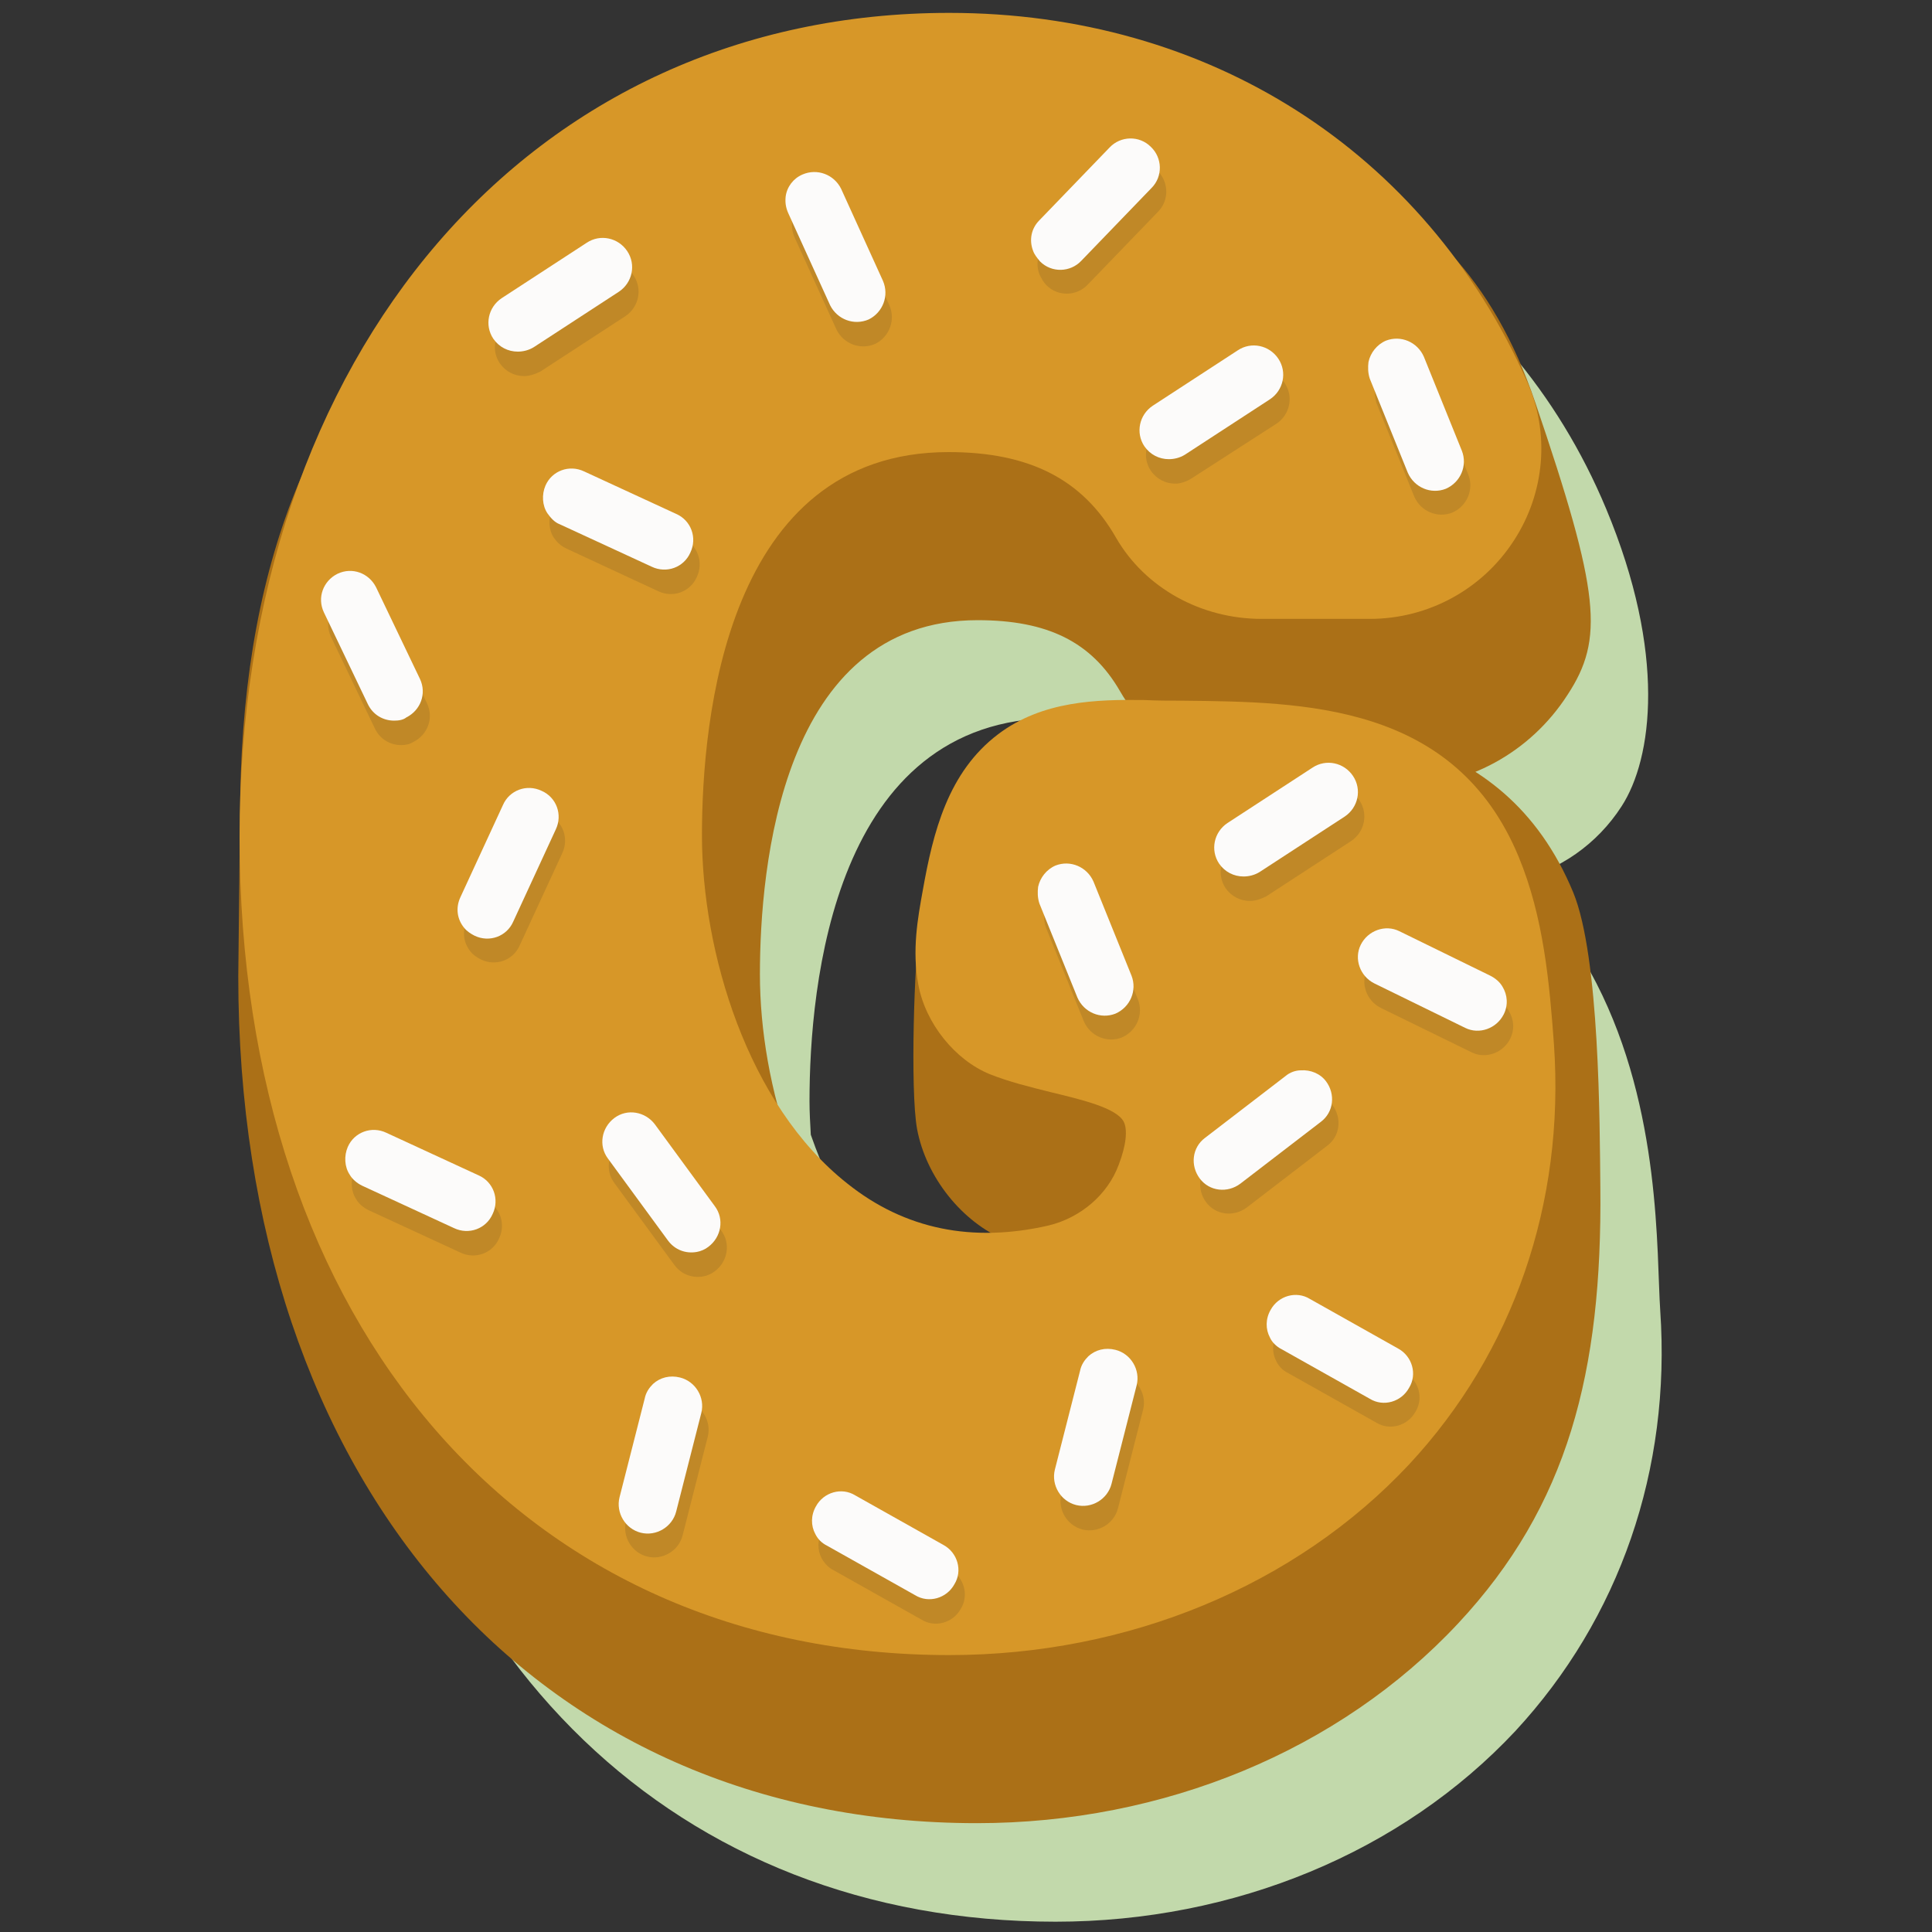 <?xml version="1.0" encoding="utf-8"?>
<!-- Generator: Adobe Illustrator 24.1.2, SVG Export Plug-In . SVG Version: 6.00 Build 0)  -->
<svg version="1.1" id="Calque_1" xmlns="http://www.w3.org/2000/svg" xmlns:xlink="http://www.w3.org/1999/xlink" x="0px" y="0px"
	 viewBox="0 0 300 300" style="enable-background:new 0 0 300 300;" xml:space="preserve">
<rect x="0" y="0" width="300" height="300" fill="#333333" stroke="none"/>
<style type="text/css">
	.st0{fill:#C2D9AB;}
	.st1{fill:#AB7017;}
	.st2{fill:#D79728;}
	.st3{opacity:0.13;}
	.st4{fill:#252422;}
	.st5{fill:#FCFBFA;}
</style>
<g>
	<path class="st0" d="M257.8,203.5c-0.6-8.9,0.2-31.1-9.9-50.8c-3.7-7.1-7.4-12.5-12.5-16c6.7-1.5,12.6-5.6,16.4-11.5
		c4.8-7.4,7-23.7-2.4-46.2c-15.1-36.2-49.6-57.2-89.8-57.2c-64.9,0-110.2,52.6-110.2,128c0,16.2,2,31.3,5.9,45.1
		c8.2,62.8,49.8,103.5,108.6,103.5c27.8,0,53.8-10.8,71.4-29.6C251.5,251.3,259.5,228.2,257.8,203.5z M189.8,128.4
		c-7.4-0.1-15.8,0.1-22.7,5.3c-7.8,5.9-10.1,15.2-11.7,24.2c-0.8,4.4-1.7,9.4-0.7,14.7c0.6,3.3,2.4,6.6,4.7,9.2
		c-0.7,3.8-1.2,8-0.3,12.4c1.1,6,5.7,11.7,11.1,13.9c1.7,0.7,3.5,1.2,5.3,1.7c-0.2,0-0.4,0.1-0.5,0.2c-11.8,2.7-22.3,0.6-31.2-6.5
		c-8.4-6.7-14.2-16.7-17.9-27.3c-0.1-1.8-0.2-3.5-0.2-5.2c0-17.9,3.7-59.5,38.3-59.5c12.5,0,20.8,4.2,26,13.3
		c0.8,1.3,1.7,2.5,2.7,3.7C191.7,128.5,190.7,128.4,189.8,128.4z"/>
	<g>
		<path class="st1" d="M151.7,283.1c29,0,56.3-11.3,74.7-31c17.1-18.3,22.4-39.1,22.1-67.7c-0.1-10-0.1-35.8-4.2-45.8
			c-11-26.6-37.2-26.8-56.3-27c-2,0-3.9,0-5.9-0.1c-8.1-0.2-17.5,0.2-25.5,6.2c-9.1,6.8-12.1,16.9-13.8,26.4
			c-0.8,4.5-1.5,25.1-0.4,31.2c1.4,7.5,7,14.5,13.8,17.3c3.3,1.4,6.8,2.2,10.2,3c2.2,0.5,6.4,1.5,8.1,2.4c-0.1,0.6-0.3,1.6-0.8,2.9
			c-1.2,3.2-4.1,5.7-7.7,6.6c-10.4,2.4-19.6,0.5-27.3-5.6c-14.3-11.4-20.7-33.6-20.7-50.6c0-16.5,3.3-55,33.8-55
			c10.9,0,17.7,3.4,22.1,11c5.3,9.2,15.5,14.9,26.5,14.9h16.8c10.6,0,20.4-5.3,26.2-14.3c5.7-8.7,5.1-15.7-5-45.4
			c-13.2-38.9-44.6-43.4-86.7-43.4c-66.7,0-113.2,28.3-114.4,104.7c0,1-0.3,26.8-0.3,27.8C37,230.3,83.1,283.1,151.7,283.1z"/>
		<path class="st2" d="M147.4,257c27.8,0,53.8-10.8,71.4-29.6c16.2-17.4,24.2-40.6,22.5-65.2c-0.7-9.6-1.6-19.8-5.5-29.2
			c-9.9-23.8-33.3-24-52.2-24.2c-2,0-3.9,0-5.9-0.1c-7.4-0.1-15.8,0.1-22.7,5.3c-7.8,5.9-10.1,15.2-11.7,24.2
			c-0.8,4.4-1.7,9.4-0.7,14.7c1.1,6,5.7,11.7,11.1,13.9c3,1.2,6.3,2,9.5,2.8c4.5,1.1,10.2,2.4,11.3,4.6c0.6,1.2,0.4,3.6-0.8,6.7
			c-1.7,4.6-5.9,8.2-10.9,9.4c-11.8,2.7-22.3,0.6-31.2-6.5C116,171.5,109,147.7,109,129.7c0-17.9,3.7-59.5,38.3-59.5
			c12.5,0,20.8,4.2,26,13.3c4.5,7.8,13.2,12.6,22.6,12.6h16.8c9.1,0,17.5-4.6,22.4-12.2c4.8-7.4,5.6-16.7,2-24.7
			C221.2,23.4,187.6,2,147.4,2C82.5,2,37.2,54.6,37.2,130C37.2,206,81.5,257,147.4,257z"/>
	</g>
	<g>
		<g class="st3">
			<path class="st4" d="M81.4,58.4c-1.5,0-2.9-0.7-3.8-2c-1.4-2.1-0.8-4.9,1.3-6.3l13.2-8.6c2.1-1.4,4.9-0.8,6.3,1.3
				c1.4,2.1,0.8,4.9-1.3,6.3l-13.2,8.6C83.1,58.1,82.2,58.4,81.4,58.4z"/>
		</g>
		<g class="st3">
			<path class="st4" d="M86,83.5c-0.8-1.2-0.9-2.9-0.3-4.3c1-2.3,3.7-3.3,6-2.2l14.3,6.6c2.3,1,3.3,3.7,2.2,6c-1,2.3-3.7,3.3-6,2.2
				L88,85.2C87.1,84.8,86.5,84.2,86,83.5z"/>
		</g>
		<g class="st3">
			<path class="st4" d="M123,34.3c0.2-1.5,1.2-2.8,2.6-3.4c2.3-1,4.9,0,6,2.2l6.5,14.3c1,2.3,0,4.9-2.2,6c-2.3,1-4.9,0-6-2.2
				l-6.5-14.3C123,36,122.9,35.1,123,34.3z"/>
		</g>
		<g class="st3">
			<path class="st4" d="M55.3,186.2c-0.8-1.2-0.9-2.9-0.3-4.3c1-2.3,3.7-3.3,6-2.2l14.3,6.6c2.3,1,3.3,3.7,2.2,6
				c-1,2.3-3.7,3.3-6,2.2l-14.3-6.6C56.4,187.5,55.7,186.9,55.3,186.2z"/>
		</g>
		<g class="st3">
			<path class="st4" d="M102.4,218.6c1.1-1,2.6-1.4,4.2-1c2.4,0.6,3.9,3.1,3.3,5.5l-3.9,15.3c-0.6,2.4-3.1,3.9-5.5,3.3
				c-2.4-0.6-3.9-3.1-3.3-5.5l3.9-15.3C101.3,220,101.8,219.2,102.4,218.6z"/>
		</g>
		<g class="st3">
			<path class="st4" d="M170,214.4c1.1-1,2.6-1.4,4.2-1c2.4,0.6,3.9,3.1,3.3,5.5l-3.9,15.3c-0.6,2.4-3.1,3.9-5.5,3.3
				c-2.4-0.6-3.9-3.1-3.3-5.5l3.9-15.3C168.9,215.7,169.4,215,170,214.4z"/>
		</g>
		<g class="st3">
			<path class="st4" d="M203,169.9c1.5-0.1,3,0.5,3.9,1.7c1.5,2,1.2,4.8-0.8,6.3l-12.5,9.6c-2,1.5-4.8,1.2-6.3-0.8
				c-1.5-2-1.2-4.8,0.8-6.3l12.5-9.6C201.3,170.3,202.2,170,203,169.9z"/>
		</g>
		<g class="st3">
			<path class="st4" d="M213.5,59.9c0.3-1.4,1.3-2.7,2.7-3.3c2.3-0.9,4.9,0.2,5.9,2.5l5.9,14.6c0.9,2.3-0.2,4.9-2.5,5.9
				c-2.3,0.9-4.9-0.2-5.9-2.5l-5.9-14.6C213.5,61.7,213.4,60.8,213.5,59.9z"/>
		</g>
		<g class="st3">
			<path class="st4" d="M127.6,242c-0.7-1.3-0.7-2.9,0.1-4.3c1.2-2.2,4-3,6.1-1.7l13.7,7.7c2.2,1.2,3,4,1.7,6.1
				c-1.2,2.2-4,3-6.1,1.7l-13.7-7.7C128.6,243.4,128,242.7,127.6,242z"/>
		</g>
		<g class="st3">
			<path class="st4" d="M198.2,211.4c-0.7-1.3-0.7-2.9,0.1-4.3c1.2-2.2,4-3,6.1-1.7l13.7,7.7c2.2,1.2,3,4,1.7,6.1
				c-1.2,2.2-4,3-6.1,1.7l-13.7-7.7C199.2,212.8,198.6,212.2,198.2,211.4z"/>
		</g>
		<g class="st3">
			<path class="st4" d="M182.5,75.1c-1.5,0-2.9-0.7-3.8-2c-1.4-2.1-0.8-4.9,1.3-6.3l13.2-8.6c2.1-1.4,4.9-0.8,6.3,1.3
				c1.4,2.1,0.8,4.9-1.3,6.3L185,74.3C184.2,74.8,183.3,75.1,182.5,75.1z"/>
		</g>
		<g class="st3">
			<path class="st4" d="M161.4,42.6c-0.6-1.6-0.3-3.4,1-4.7l10.9-11.3c1.7-1.8,4.6-1.9,6.4-0.1c1.8,1.7,1.9,4.6,0.1,6.4l-10.9,11.3
				c-1.7,1.8-4.6,1.9-6.4,0.1C162,43.8,161.7,43.2,161.4,42.6z"/>
		</g>
		<g class="st3">
			<path class="st4" d="M73.1,147.8c-1.1-1.3-1.4-3.1-0.6-4.8l6.6-14.3c1-2.3,3.7-3.3,6-2.2c2.3,1,3.3,3.7,2.2,6l-6.6,14.3
				c-1,2.3-3.7,3.3-6,2.2C74.1,148.7,73.5,148.3,73.1,147.8z"/>
		</g>
		<g class="st3">
			<path class="st4" d="M109.2,198.2c-1.7,0.3-3.4-0.3-4.5-1.8l-9.3-12.7c-1.5-2-1-4.8,1-6.3c2-1.5,4.8-1,6.3,1l9.3,12.7
				c1.5,2,1,4.8-1,6.3C110.5,197.8,109.8,198.1,109.2,198.2z"/>
		</g>
		<g class="st3">
			<path class="st4" d="M62.3,115.7c-1.7,0-3.3-0.9-4.1-2.6l-6.8-14.2c-1.1-2.3-0.1-4.9,2.1-6c2.3-1.1,4.9-0.1,6,2.1l6.8,14.2
				c1.1,2.3,0.1,4.9-2.1,6C63.6,115.6,62.9,115.7,62.3,115.7z"/>
		</g>
		<g>
			<path class="st5" d="M80.4,54.6c-1.5,0-2.9-0.7-3.8-2c-1.4-2.1-0.8-4.9,1.3-6.3l13.2-8.6c2.1-1.4,4.9-0.8,6.3,1.3
				c1.4,2.1,0.8,4.9-1.3,6.3l-13.2,8.6C82.1,54.4,81.2,54.6,80.4,54.6z"/>
		</g>
		<g>
			<path class="st5" d="M85,79.7c-0.8-1.2-0.9-2.9-0.3-4.3c1-2.3,3.7-3.3,6-2.2l14.3,6.6c2.3,1,3.3,3.7,2.2,6c-1,2.3-3.7,3.3-6,2.2
				l-14.3-6.6C86.1,81.1,85.5,80.4,85,79.7z"/>
		</g>
		<g>
			<path class="st5" d="M122,30.5c0.2-1.5,1.2-2.8,2.6-3.4c2.3-1,4.9,0,6,2.2l6.5,14.3c1,2.3,0,4.9-2.2,6c-2.3,1-4.9,0-6-2.2
				l-6.5-14.3C122,32.2,121.9,31.4,122,30.5z"/>
		</g>
		<g>
			<path class="st5" d="M54.3,182.4c-0.8-1.2-0.9-2.9-0.3-4.3c1-2.3,3.7-3.3,6-2.2l14.3,6.6c2.3,1,3.3,3.7,2.2,6
				c-1,2.3-3.7,3.3-6,2.2l-14.3-6.6C55.4,183.7,54.7,183.1,54.3,182.4z"/>
		</g>
		<g>
			<path class="st5" d="M101.4,214.9c1.1-1,2.6-1.4,4.2-1c2.4,0.6,3.9,3.1,3.3,5.5l-3.9,15.3c-0.6,2.4-3.1,3.9-5.5,3.3
				c-2.4-0.6-3.9-3.1-3.3-5.5l3.9-15.3C100.3,216.2,100.8,215.5,101.4,214.9z"/>
		</g>
		<g>
			<path class="st5" d="M169,210.6c1.1-1,2.6-1.4,4.2-1c2.4,0.6,3.9,3.1,3.3,5.5l-3.9,15.3c-0.6,2.4-3.1,3.9-5.5,3.3
				c-2.4-0.6-3.9-3.1-3.3-5.5l3.9-15.3C167.9,211.9,168.4,211.2,169,210.6z"/>
		</g>
		<g>
			<path class="st5" d="M202,166.2c1.5-0.1,3,0.5,3.9,1.7c1.5,2,1.2,4.8-0.8,6.3l-12.5,9.6c-2,1.5-4.8,1.2-6.3-0.8
				c-1.5-2-1.2-4.8,0.8-6.3l12.5-9.6C200.3,166.5,201.2,166.2,202,166.2z"/>
		</g>
		<g>
			<path class="st5" d="M212.5,56.2c0.3-1.4,1.3-2.7,2.7-3.3c2.3-0.9,4.9,0.2,5.9,2.5l5.9,14.6c0.9,2.3-0.2,4.9-2.5,5.9
				c-2.3,0.9-4.9-0.2-5.9-2.5l-5.9-14.6C212.4,57.9,212.4,57,212.5,56.2z"/>
		</g>
		<g>
			<path class="st5" d="M126.6,238.2c-0.7-1.3-0.7-2.9,0.1-4.3c1.2-2.2,4-3,6.1-1.7l13.7,7.7c2.2,1.2,3,4,1.7,6.1
				c-1.2,2.2-4,3-6.1,1.7l-13.7-7.7C127.6,239.6,127,239,126.6,238.2z"/>
		</g>
		<g>
			<path class="st5" d="M197.2,207.7c-0.7-1.3-0.7-2.9,0.1-4.3c1.2-2.2,4-3,6.1-1.7l13.7,7.7c2.2,1.2,3,4,1.7,6.1
				c-1.2,2.2-4,3-6.1,1.7l-13.7-7.7C198.2,209.1,197.5,208.4,197.2,207.7z"/>
		</g>
		<g>
			<path class="st5" d="M181.5,71.3c-1.5,0-2.9-0.7-3.8-2c-1.4-2.1-0.8-4.9,1.3-6.3l13.2-8.6c2.1-1.4,4.9-0.8,6.3,1.3
				c1.4,2.1,0.8,4.9-1.3,6.3l-13.2,8.6C183.2,71.1,182.3,71.3,181.5,71.3z"/>
		</g>
		<g class="st3">
			<path class="st4" d="M162.2,141.4c0.3-1.4,1.3-2.7,2.7-3.3c2.3-0.9,4.9,0.2,5.9,2.5l5.9,14.6c0.9,2.3-0.2,4.9-2.5,5.9
				c-2.3,0.9-4.9-0.2-5.9-2.5l-5.9-14.6C162.1,143.2,162.1,142.3,162.2,141.4z"/>
		</g>
		<g class="st3">
			<path class="st4" d="M234.3,157c0.8,1.3,0.9,2.9,0.2,4.3c-1.1,2.2-3.8,3.2-6,2.1l-14.1-6.9c-2.2-1.1-3.2-3.8-2.1-6
				c1.1-2.2,3.8-3.2,6-2.1l14.1,6.9C233.3,155.6,233.9,156.3,234.3,157z"/>
		</g>
		<g class="st3">
			<path class="st4" d="M194.1,139.9c-1.5,0-2.9-0.7-3.8-2c-1.4-2.1-0.8-4.9,1.3-6.3l13.2-8.6c2.1-1.4,4.9-0.8,6.3,1.3
				c1.4,2.1,0.8,4.9-1.3,6.3l-13.2,8.6C195.8,139.6,194.9,139.9,194.1,139.9z"/>
		</g>
		<g>
			<path class="st5" d="M161.2,137.7c0.3-1.4,1.3-2.7,2.7-3.3c2.3-0.9,4.9,0.2,5.9,2.5l5.9,14.6c0.9,2.3-0.2,4.9-2.5,5.9
				c-2.3,0.9-4.9-0.2-5.9-2.5l-5.9-14.6C161.1,139.4,161.1,138.5,161.2,137.7z"/>
		</g>
		<g>
			<path class="st5" d="M233.3,153.2c0.8,1.3,0.9,2.9,0.2,4.3c-1.1,2.2-3.8,3.2-6,2.1l-14.1-6.9c-2.2-1.1-3.2-3.8-2.1-6
				c1.1-2.2,3.8-3.2,6-2.1l14.1,6.9C232.2,151.9,232.9,152.5,233.3,153.2z"/>
		</g>
		<g>
			<path class="st5" d="M193.1,136.1c-1.5,0-2.9-0.7-3.8-2c-1.4-2.1-0.8-4.9,1.3-6.3l13.2-8.6c2.1-1.4,4.9-0.8,6.3,1.3
				c1.4,2.1,0.8,4.9-1.3,6.3l-13.2,8.6C194.8,135.9,193.9,136.1,193.1,136.1z"/>
		</g>
		<g>
			<path class="st5" d="M160.4,38.9c-0.6-1.6-0.3-3.4,1-4.7l10.9-11.3c1.7-1.8,4.6-1.9,6.4-0.1c1.8,1.7,1.9,4.6,0.1,6.4l-10.9,11.3
				c-1.7,1.8-4.6,1.9-6.4,0.1C161,40,160.6,39.5,160.4,38.9z"/>
		</g>
		<g>
			<path class="st5" d="M72.1,144.1c-1.1-1.3-1.4-3.1-0.6-4.8l6.6-14.3c1-2.3,3.7-3.3,6-2.2c2.3,1,3.3,3.7,2.2,6l-6.6,14.3
				c-1,2.3-3.7,3.3-6,2.2C73.1,145,72.5,144.6,72.1,144.1z"/>
		</g>
		<g>
			<path class="st5" d="M108.2,194.4c-1.7,0.3-3.4-0.3-4.5-1.8l-9.3-12.7c-1.5-2-1-4.8,1-6.3c2-1.5,4.8-1,6.3,1l9.3,12.7
				c1.5,2,1,4.8-1,6.3C109.5,194,108.8,194.3,108.2,194.4z"/>
		</g>
		<g>
			<path class="st5" d="M61.2,111.9c-1.7,0-3.3-0.9-4.1-2.6l-6.8-14.2c-1.1-2.3-0.1-4.9,2.1-6c2.3-1.1,4.9-0.1,6,2.1l6.8,14.2
				c1.1,2.3,0.1,4.9-2.1,6C62.6,111.8,61.9,111.9,61.2,111.9z"/>
		</g>
	</g>
</g>
</svg>
